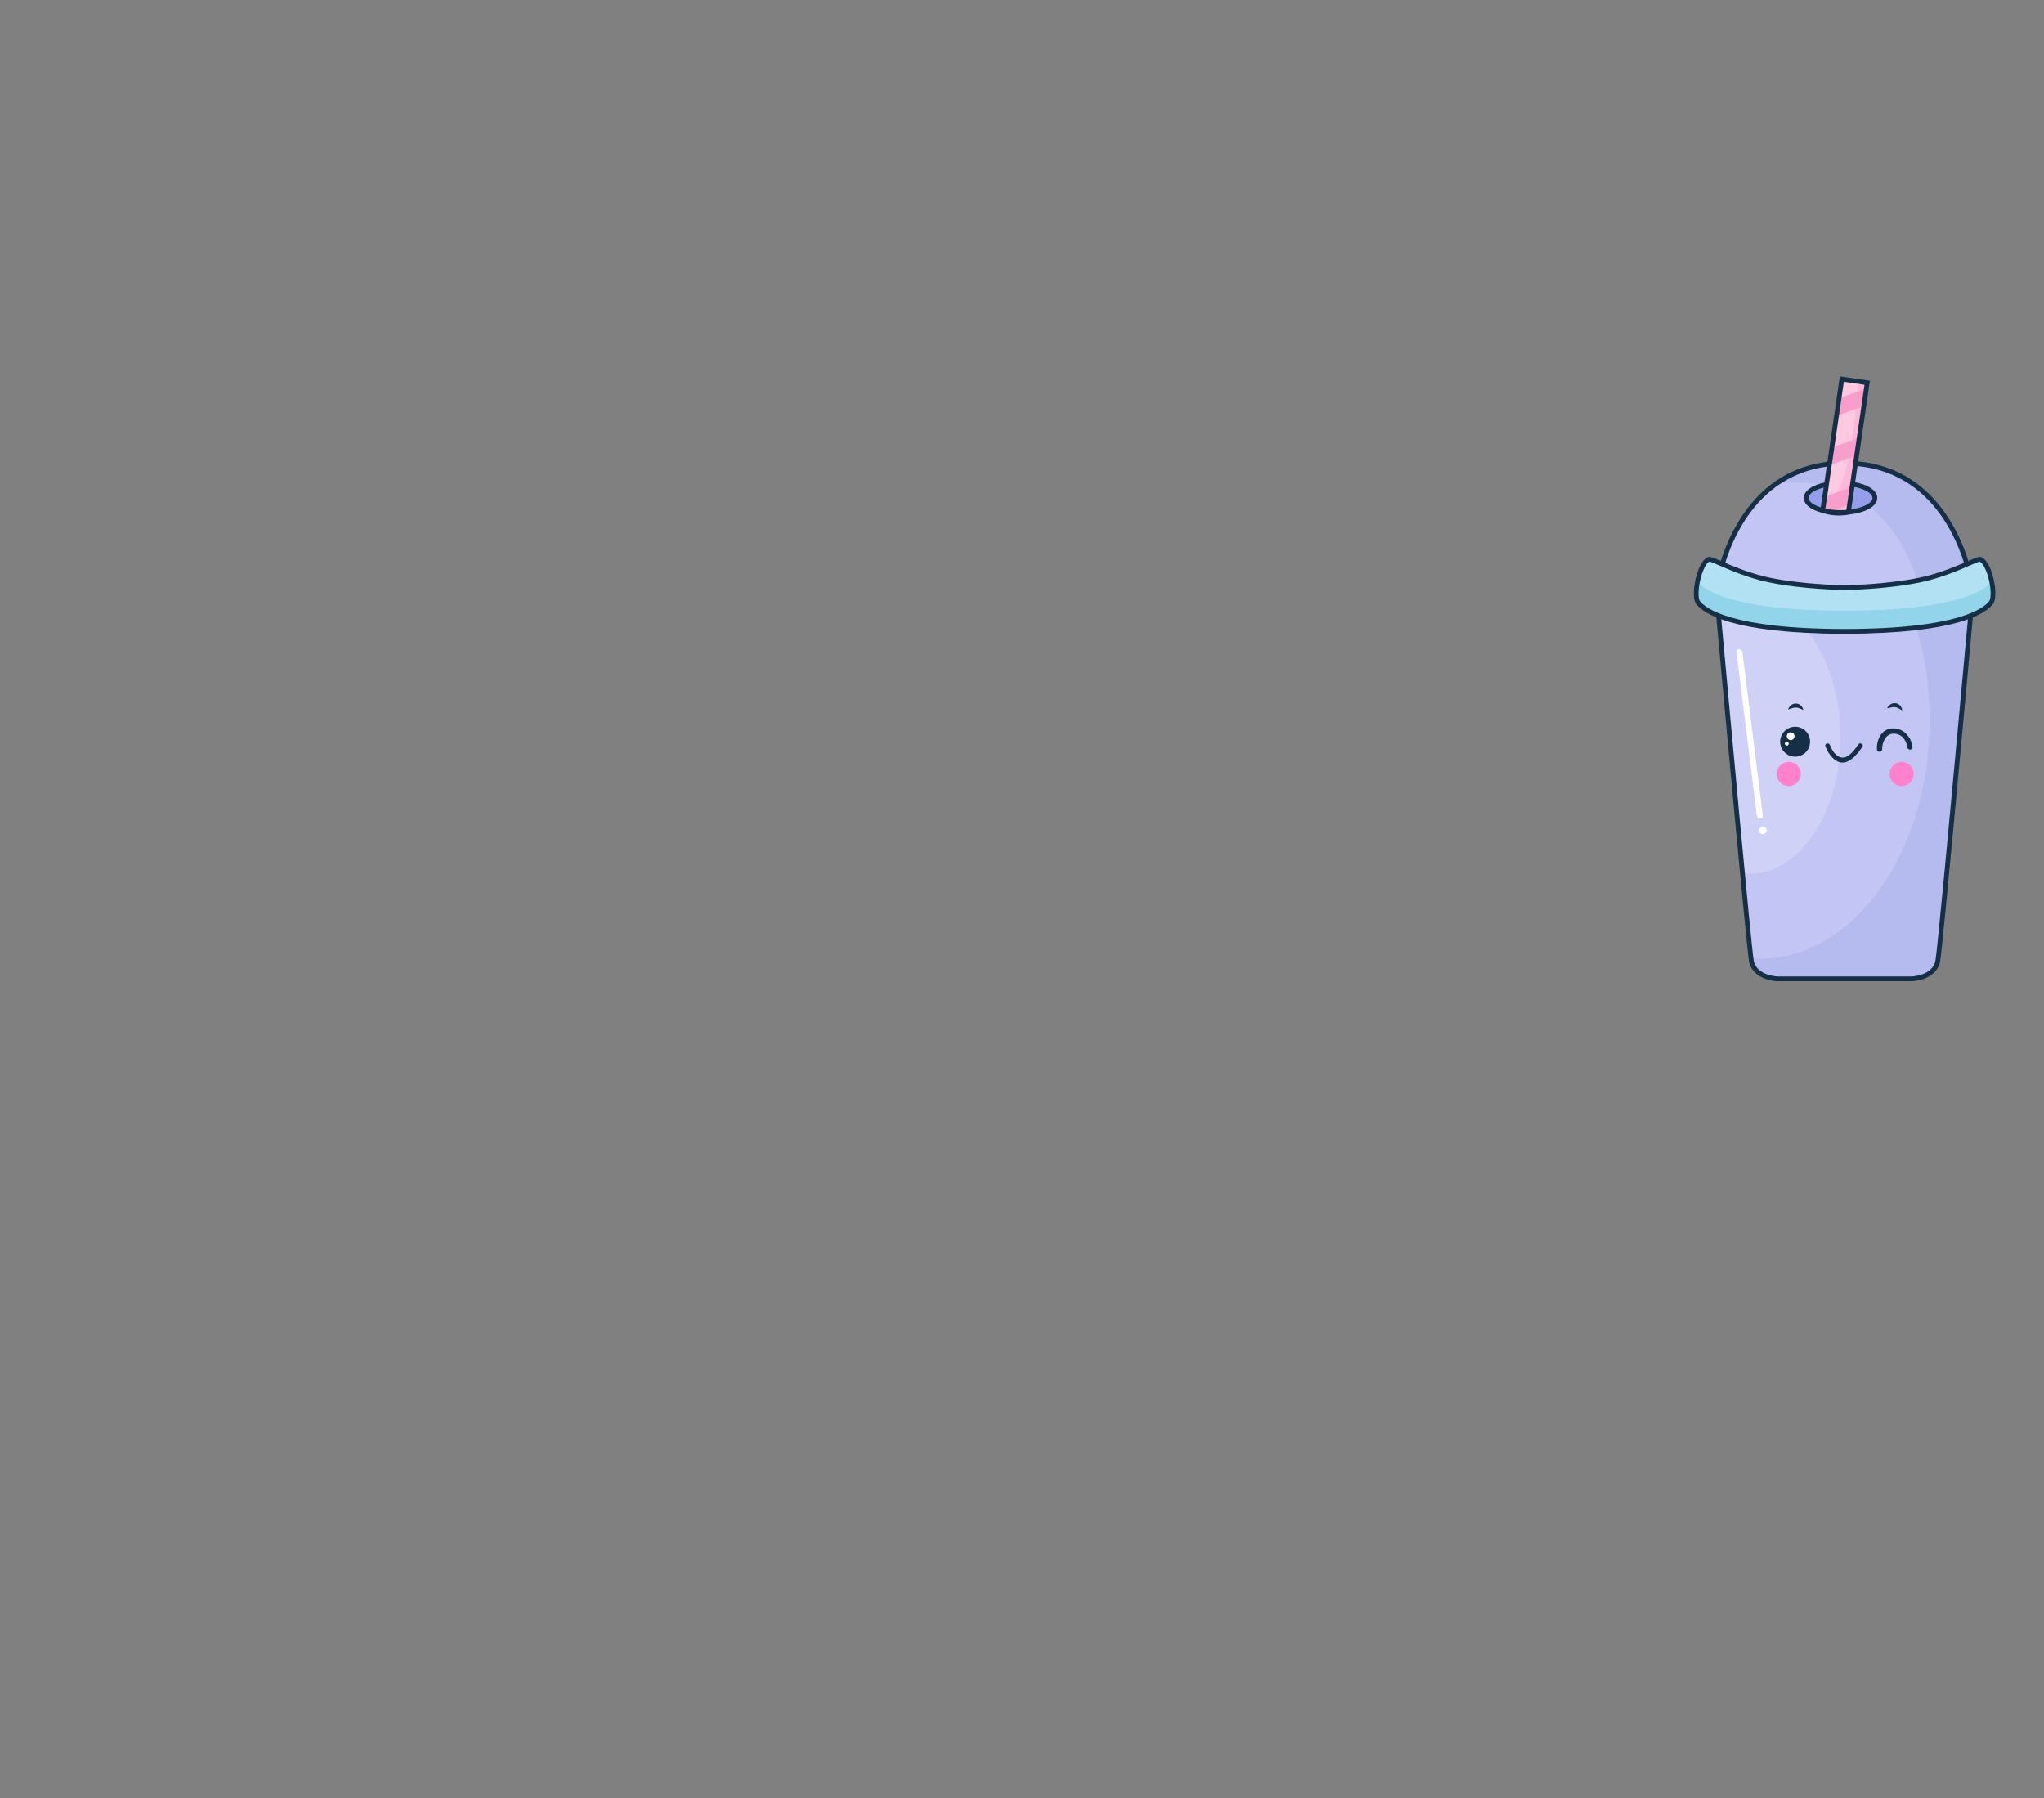 <?xml version='1.0' encoding='utf-8'?>
<svg xmlns="http://www.w3.org/2000/svg" xmlns:ns1="http://www.w3.org/1999/xlink" version="1.1" viewBox="-83.283 -40.18 430.151 378.379" width="430.151" height="378.379">
  <rect x="-83.283" y="-40.18" width="430.151" height="378.379" fill="#808080" stroke="none"/>
  <g>
    <g>
      <g>
        <g>
          <g>
            <g>
              <path style="fill:#C3C5F4;" d="M304.905,92.678c-10.456,0-19.885-1.798-26.582-3.967c1.165,12.723,6.382,69.984,6.963,73.284         c0.654,3.718,5.559,3.803,5.559,3.803h13.079h1.962h13.078c0,0,4.905-0.085,5.56-3.803c0.58-3.3,5.799-60.561,6.962-73.283         C324.789,90.88,315.36,92.678,304.905,92.678z" />
            </g>
            <g>
              <path style="fill:#B6BBEF;" d="M319.85,91.467c1.897,6.124,2.958,12.881,2.958,19.987c0,27.666-15.958,50.094-35.642,50.094         c-0.656,0-1.308-0.029-1.956-0.078c0.031,0.233,0.056,0.413,0.076,0.525c0.654,3.718,5.559,3.803,5.559,3.803h13.079h1.962         h13.078c0,0,4.905-0.085,5.56-3.803c0.58-3.3,5.799-60.561,6.962-73.283C328.199,89.775,324.25,90.749,319.85,91.467z" />
            </g>
            <path style="opacity:0.2;fill:#FFFFFF;" d="M304.047,114.904c0-9.156-2.839-17.308-7.261-22.587        c-7.173-0.629-13.553-2.016-18.462-3.606c0.767,8.374,3.289,36.043,5.089,54.92c0.491,0.057,0.986,0.095,1.487,0.095        C295.474,143.726,304.047,130.822,304.047,114.904z" />
          </g>
          <g>
            <path style="fill:#152F47;" d="M305.886,166.298h-15.041c-1.848-0.032-5.477-0.954-6.051-4.216        c-0.546-3.098-5.163-53.583-6.681-70.173l-0.357-3.907l0.722,0.233c4.546,1.472,14.025,3.942,26.428,3.942        c12.4,0,21.879-2.47,26.426-3.941l0.722-0.233l-0.251,2.737c-1.54,16.861-6.229,68.171-6.786,71.342        c-0.574,3.262-4.204,4.185-6.043,4.216H305.886z M278.89,89.415l0.22,2.402c1.517,16.58,6.131,67.034,6.669,70.091        c0.574,3.263,5.03,3.389,5.076,3.39h28.109c0.036-0.001,4.493-0.126,5.067-3.389c0.365-2.078,2.645-26.053,6.775-71.26        l0.112-1.233c-4.84,1.503-14.098,3.762-26.014,3.762C292.987,93.178,283.729,90.919,278.89,89.415z" />
          </g>
        </g>
        <g>
          <g>
            <g>
              <path style="fill:#C3C5F4;" d="M278.323,82.033c0,0,3.775-24.749,26.582-24.749c22.808,0,26.58,24.749,26.58,24.749         S304.469,95.978,278.323,82.033z" />
            </g>
            <g>
              <path style="fill:#B6BBEF;" d="M294.623,61.361c21.352,0,26.021,21.689,26.529,24.458c6.36-1.741,10.333-3.786,10.333-3.786         s-3.772-24.749-26.58-24.749c-6.11,0-10.846,1.785-14.516,4.387C291.723,61.473,293.13,61.361,294.623,61.361z" />
            </g>
          </g>
          <g>
            <ellipse style="fill:#969DEA;" cx="304.047" cy="64.597" rx="7.234" ry="3.078" />
          </g>
          <g>
            <g>
              <g>
                <path style="fill:#FFC9E2;" d="M305.71,67.591l3.955-27.224l-5.34-0.775l-4.017,27.641          C300.314,67.234,302.75,68.219,305.71,67.591z" />
              </g>
              <g>
                <defs>
                  <path id="SVGID_00000122707377712499989910000012708253178844102334_" d="M305.71,67.591l3.955-27.224l-5.34-0.775           l-4.017,27.641C300.314,67.234,302.75,68.219,305.71,67.591z" />
                </defs>
                <clipPath id="SVGID_00000073699989558631935440000009643782388604524714_">
                  <use ns1:href="#SVGID_00000122707377712499989910000012708253178844102334_" style="overflow:visible;" />
                </clipPath>
                <g style="clip-path:url(#SVGID_00000073699989558631935440000009643782388604524714_);">
                  <g>
                    <rect x="289.599" y="62.941" transform="matrix(0.94 -0.341 0.341 0.94 -3.75 107.854)" style="fill:#F99DCB;" width="30.777" height="3.311" />
                  </g>
                  <g>
                    <rect x="289.599" y="53.132" transform="matrix(0.94 -0.341 0.341 0.94 -0.406 107.266)" style="fill:#F99DCB;" width="30.777" height="3.311" />
                  </g>
                  <g>
                    <rect x="289.599" y="43.323" transform="matrix(0.94 -0.341 0.341 0.94 2.937 106.67)" style="fill:#F99DCB;" width="30.777" height="3.311" />
                  </g>
                </g>
              </g>
            </g>
            <g style="opacity:0.4;">
              <path style="fill:#F99DCB;" d="M309.665,40.367l-1.758-0.256c-1.984,22.093-5.256,26.199-7.454,26.132l-0.145,0.989         c0.006,0.002,2.441,0.986,5.401,0.358L309.665,40.367z" />
            </g>
          </g>
          <g>
            <path style="fill:#152F47;" d="M303.644,88.688c-7.946,0-16.818-1.553-25.556-6.213l-0.313-0.167l0.054-0.35        c0.034-0.228,3.71-22.821,23.849-25.002l0.108,0.994c-18.019,1.952-22.36,20.992-22.905,23.812        c23.978,12.569,48.904,1.486,52.046-0.012c-0.561-2.901-5.034-22.394-23.689-23.875l0.08-0.997        c20.854,1.657,24.628,24.846,24.663,25.081l0.055,0.355l-0.319,0.164C331.533,82.571,319.412,88.687,303.644,88.688z" />
          </g>
          <g>
            <path style="fill:#152F47;" d="M303.671,68.302c-1.938,0-3.344-0.525-3.544-0.604l-0.368-0.145l0.055-0.393l4.089-28.136        l6.329,0.919l-4.077,28.063l-0.341,0.072C305.056,68.241,304.332,68.302,303.671,68.302z M300.863,66.893        c0.723,0.219,2.417,0.615,4.403,0.274l3.832-26.377l-4.351-0.632L300.863,66.893z" />
          </g>
          <g>
            <path style="fill:#152F47;" d="M304.047,68.175c-4.409,0-7.734-1.538-7.734-3.578c0-1.487,1.799-2.753,4.693-3.304        l0.188,0.982c-2.285,0.435-3.881,1.389-3.881,2.321c0,1.219,2.766,2.578,6.734,2.578c3.969,0,6.734-1.359,6.734-2.578        c0-0.993-1.806-1.999-4.293-2.392l0.156-0.987c3.12,0.493,5.137,1.819,5.137,3.379        C311.781,66.637,308.456,68.175,304.047,68.175z" />
          </g>
        </g>
        <g>
          <g>
            <g>
              <path style="fill:#B3E1F4;" d="M333.435,77.513c-0.612-0.221-6.129,3.017-12.761,4.379         c-7.308,1.502-15.768,1.589-15.768,1.589s-8.462-0.087-15.769-1.589c-6.633-1.362-12.148-4.6-12.762-4.379         c-2.043,0.736-3.434,7.624-2.288,9.125c1.145,1.502,6.704,6.04,30.818,6.04c24.114,0,29.673-4.538,30.818-6.04         C336.868,85.137,335.478,78.249,333.435,77.513z" />
            </g>
            <g>
              <path style="fill:#92D5EA;" d="M335.724,82.282c-1.145,1.502-6.704,6.04-30.818,6.04c-24.114,0-29.674-4.538-30.818-6.04         c-0.043-0.056-0.074-0.133-0.11-0.203c-0.4,1.91-0.435,3.844,0.11,4.559c1.145,1.502,6.704,6.04,30.818,6.04         c24.114,0,29.673-4.538,30.818-6.04c0.545-0.715,0.511-2.648,0.11-4.559C335.799,82.149,335.767,82.227,335.724,82.282z" />
            </g>
          </g>
          <g>
            <path style="fill:#152F47;" d="M304.905,93.178c-23.885,0-29.787-4.362-31.216-6.237c-0.815-1.069-0.57-3.912,0.095-6.168        c0.352-1.194,1.134-3.267,2.421-3.731c0.393-0.143,0.903,0.066,2.786,0.88c2.27,0.98,6.067,2.621,10.246,3.479        c7.174,1.475,15.589,1.578,15.673,1.579c0.074-0.001,8.488-0.104,15.663-1.579c4.179-0.858,7.977-2.5,10.246-3.48        c1.883-0.813,2.392-1.021,2.785-0.879l0,0c1.286,0.463,2.068,2.534,2.42,3.727c0.666,2.257,0.913,5.101,0.097,6.171        C334.691,88.816,328.786,93.178,304.905,93.178z M276.448,78.002c-0.522,0.204-1.212,1.381-1.705,3.054        c-0.714,2.424-0.71,4.687-0.259,5.278c1.045,1.371,6.325,5.843,30.421,5.843c24.092,0,29.375-4.473,30.421-5.843        c0.452-0.592,0.455-2.857-0.261-5.282c-0.477-1.619-1.14-2.773-1.743-3.046c-0.287,0.048-1.211,0.447-2.107,0.833        c-2.305,0.996-6.162,2.663-10.441,3.542c-7.271,1.495-15.779,1.598-15.864,1.599c-0.095-0.001-8.604-0.104-15.874-1.599        c-4.279-0.879-8.137-2.545-10.441-3.541C277.653,78.434,276.68,78.013,276.448,78.002z" />
          </g>
        </g>
      </g>
      <g>
        <g>
          <g>
            <path style="fill:#152F47;" d="M293.036,109.127c0,0,0.043-0.277,0.285-0.588c0.124-0.156,0.291-0.327,0.521-0.452        c0.228-0.131,0.513-0.219,0.816-0.218c0.153-0.005,0.297,0.034,0.442,0.067c0.143,0.028,0.263,0.118,0.383,0.175        c0.223,0.149,0.389,0.322,0.49,0.499c0.121,0.158,0.155,0.328,0.194,0.433c0.032,0.11,0.04,0.178,0.04,0.178        s-0.064-0.024-0.169-0.069c-0.108-0.043-0.23-0.121-0.391-0.181c-0.149-0.074-0.322-0.129-0.49-0.189        c-0.171-0.03-0.334-0.082-0.504-0.066c-0.168-0.021-0.345,0.024-0.524,0.058c-0.181,0.039-0.353,0.1-0.518,0.149        C293.265,109.045,293.036,109.127,293.036,109.127z" />
          </g>
          <g>
            <path style="fill:#152F47;" d="M313.87,108.881c0,0,0.071-0.271,0.35-0.557c0.136-0.143,0.321-0.292,0.563-0.395        c0.236-0.104,0.531-0.164,0.832-0.131c0.152,0.01,0.292,0.066,0.435,0.108c0.14,0.047,0.246,0.147,0.362,0.214        c0.204,0.175,0.354,0.365,0.435,0.549c0.103,0.17,0.122,0.342,0.15,0.449c0.02,0.115,0.023,0.181,0.023,0.181        s-0.064-0.028-0.163-0.086c-0.1-0.049-0.219-0.144-0.37-0.218c-0.145-0.088-0.308-0.166-0.467-0.241        c-0.171-0.049-0.324-0.116-0.496-0.117c-0.167-0.035-0.348-0.01-0.527,0.004c-0.183,0.021-0.362,0.064-0.53,0.098        C314.108,108.822,313.87,108.881,313.87,108.881z" />
          </g>
        </g>
        <g>
          <g>
            <g>
              <path style="fill:#152F47;" d="M297.646,115.895c0,1.739-1.409,3.148-3.149,3.148c-1.74,0-3.149-1.409-3.149-3.148         c0-1.739,1.409-3.148,3.149-3.148C296.237,112.746,297.646,114.155,297.646,115.895z" />
            </g>
            <g>
              <g>
                <path style="fill:#FFFFFF;" d="M294.371,114.741c0,0.448-0.364,0.813-0.815,0.813c-0.449,0-0.813-0.365-0.813-0.813          c0-0.45,0.363-0.814,0.813-0.814C294.007,113.927,294.371,114.291,294.371,114.741z" />
              </g>
              <g>
                <path style="fill:#FFFFFF;" d="M293.155,116.306c0,0.228-0.185,0.412-0.412,0.412c-0.227,0-0.411-0.185-0.411-0.412          c0-0.228,0.185-0.411,0.411-0.411C292.971,115.895,293.155,116.078,293.155,116.306z" />
              </g>
            </g>
          </g>
          <g>
            <path style="fill:#152F47;" d="M318.654,115.271c0.284,0.564,0.468,1.178,0.537,1.76c0.082,0.711-1.031,0.703-1.111,0        c-0.182-1.557-1.243-2.852-2.888-2.83c-1.667,0.021-2.415,1.898-2.381,3.28c0.017,0.717-1.094,0.715-1.113,0        c-0.054-2.207,1.105-4.416,3.494-4.392c0.792,0.009,1.56,0.286,2.142,0.683C318.166,114.407,318.654,115.271,318.654,115.271z        " />
          </g>
        </g>
        <g>
          <g>
            <path style="fill:#FF81CE;" d="M295.693,122.688c0,1.403-1.137,2.54-2.541,2.54c-1.402,0-2.541-1.137-2.541-2.54        s1.139-2.541,2.541-2.541C294.557,120.146,295.693,121.284,295.693,122.688z" />
          </g>
          <g>
            <path style="fill:#FF81CE;" d="M319.444,122.688c0,1.403-1.137,2.54-2.541,2.54c-1.402,0-2.54-1.137-2.54-2.54        s1.138-2.541,2.54-2.541C318.308,120.146,319.444,121.284,319.444,122.688z" />
          </g>
        </g>
        <g>
          <g>
            <path style="fill:#152F47;" d="M300.876,116.848c0.433,1.187,1.169,2.342,2.244,3.031c2.268,1.453,4.43-1.273,5.52-2.913        c0.352-0.528-0.499-1.02-0.848-0.496c-0.997,1.501-2.825,3.895-4.687,2.164c-0.572-0.532-1.016-1.311-1.283-2.046        C301.607,115.998,300.659,116.253,300.876,116.848L300.876,116.848z" />
          </g>
        </g>
      </g>
    </g>
    <g>
      <g>
        <path style="fill:#FFFFFF;" d="M282.15,97.024c1.254,10.06,2.509,20.12,3.763,30.18c0.177,1.424,0.355,2.848,0.533,4.272      c0.098,0.788,1.35,0.798,1.25,0c-1.254-10.06-2.509-20.12-3.763-30.18c-0.177-1.424-0.355-2.848-0.533-4.272      C283.302,96.236,282.051,96.226,282.15,97.024L282.15,97.024z" />
      </g>
      <path style="fill:#FFFFFF;" d="M288.493,134.583c0,0.437-0.355,0.792-0.792,0.792c-0.437,0-0.792-0.354-0.792-0.792     c0-0.437,0.354-0.792,0.792-0.792C288.138,133.791,288.493,134.146,288.493,134.583z" />
    </g>
  </g>
</svg>